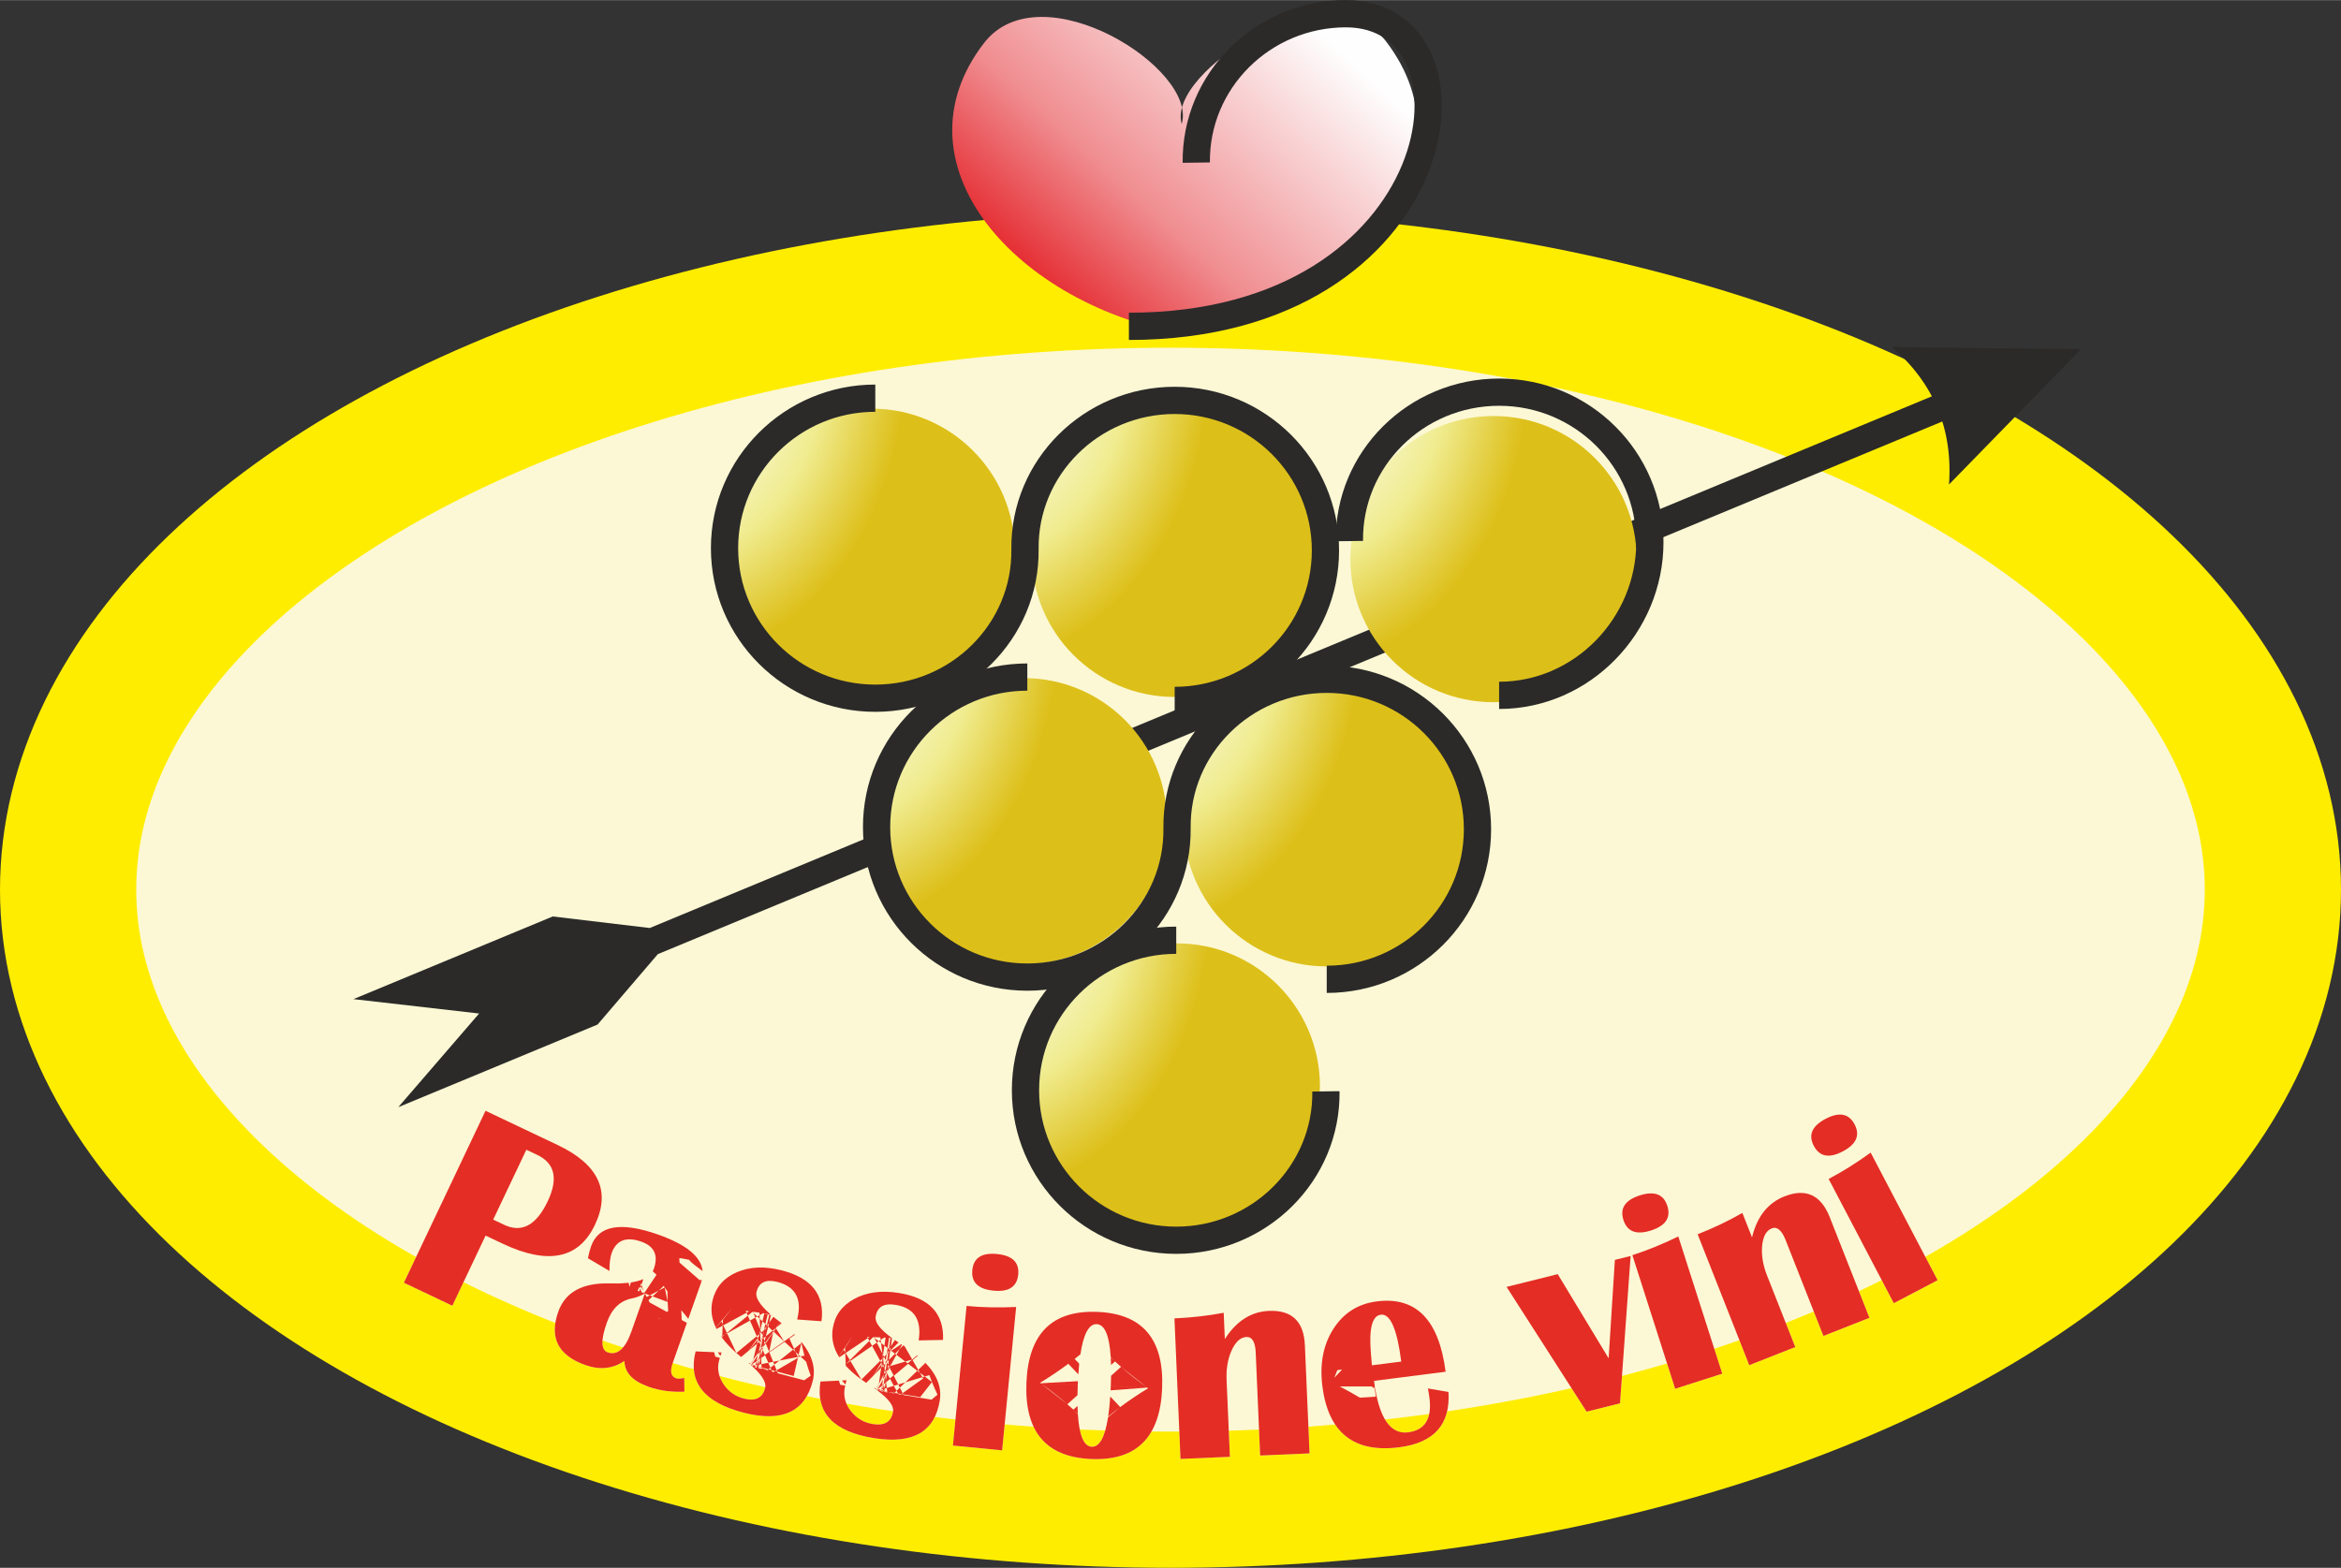 <?xml version="1.0" encoding="UTF-8"?>
<!DOCTYPE svg PUBLIC "-//W3C//DTD SVG 1.0//EN" "http://www.w3.org/TR/2001/REC-SVG-20010904/DTD/svg10.dtd">
<!-- Creator: CorelDRAW 2018 (64-Bit) -->
<svg xmlns="http://www.w3.org/2000/svg" xml:space="preserve" width="2030px" height="1360px" version="1.0" shape-rendering="geometricPrecision" text-rendering="geometricPrecision" image-rendering="optimizeQuality" fill-rule="evenodd" clip-rule="evenodd"
viewBox="0 0 2330.98 1561.45"
 xmlns:xlink="http://www.w3.org/1999/xlink">
 <rect x="0" y="0" width="2330.98" height="1561.45" fill="#333333" stroke="none"/>
 <defs>
   <linearGradient id="id0" gradientUnits="userSpaceOnUse" x1="1047.81" y1="318.57" x2="1311.72" y2="30.21">
    <stop offset="0" stop-opacity="1" stop-color="#E31E24"/>
    <stop offset="0.38" stop-opacity="1" stop-color="#F08E91"/>
    <stop offset="1" stop-opacity="1" stop-color="#FEFEFE"/>
   </linearGradient>
   <radialGradient id="id1" gradientUnits="userSpaceOnUse" gradientTransform="matrix(-2.216 -2.244 1.749 -2.844 1523 2878)" cx="668.39" cy="358.46" r="82.67" fx="668.39" fy="358.46">
    <stop offset="0" stop-opacity="1" stop-color="#FEFEFE"/>
    <stop offset="0.18" stop-opacity="1" stop-color="#FEFEFE"/>
    <stop offset="0.651" stop-opacity="1" stop-color="#F0EC90"/>
    <stop offset="1" stop-opacity="1" stop-color="#DDBF19"/>
   </radialGradient>
   <radialGradient id="id2" gradientUnits="userSpaceOnUse" gradientTransform="matrix(-2.216 -2.244 1.749 -2.844 1541 4250)" cx="819.78" cy="626.83" r="82.67" fx="819.78" fy="626.83">
    <stop offset="0" stop-opacity="1" stop-color="#FEFEFE"/>
    <stop offset="0.18" stop-opacity="1" stop-color="#FEFEFE"/>
    <stop offset="0.651" stop-opacity="1" stop-color="#F0EC90"/>
    <stop offset="1" stop-opacity="1" stop-color="#DDBF19"/>
   </radialGradient>
   <radialGradient id="id3" gradientUnits="userSpaceOnUse" gradientTransform="matrix(-2.216 -2.244 1.749 -2.844 2490 3564)" cx="970.15" cy="360.56" r="82.67" fx="970.15" fy="360.56">
    <stop offset="0" stop-opacity="1" stop-color="#FEFEFE"/>
    <stop offset="0.18" stop-opacity="1" stop-color="#FEFEFE"/>
    <stop offset="0.651" stop-opacity="1" stop-color="#F0EC90"/>
    <stop offset="1" stop-opacity="1" stop-color="#DDBF19"/>
   </radialGradient>
   <radialGradient id="id4" gradientUnits="userSpaceOnUse" gradientTransform="matrix(-2.216 -2.244 1.749 -2.844 2507 4935)" cx="1121.55" cy="628.94" r="82.67" fx="1121.55" fy="628.94">
    <stop offset="0" stop-opacity="1" stop-color="#FEFEFE"/>
    <stop offset="0.18" stop-opacity="1" stop-color="#FEFEFE"/>
    <stop offset="0.651" stop-opacity="1" stop-color="#F0EC90"/>
    <stop offset="1" stop-opacity="1" stop-color="#DDBF19"/>
   </radialGradient>
   <radialGradient id="id5" gradientUnits="userSpaceOnUse" gradientTransform="matrix(-2.216 -2.244 1.749 -2.844 3502 4296)" cx="1287.58" cy="365.8" r="82.67" fx="1287.58" fy="365.8">
    <stop offset="0" stop-opacity="1" stop-color="#FEFEFE"/>
    <stop offset="0.18" stop-opacity="1" stop-color="#FEFEFE"/>
    <stop offset="0.651" stop-opacity="1" stop-color="#F0EC90"/>
    <stop offset="1" stop-opacity="1" stop-color="#DDBF19"/>
   </radialGradient>
   <radialGradient id="id6" gradientUnits="userSpaceOnUse" gradientTransform="matrix(-2.216 -2.244 1.749 -2.844 1569 5608)" cx="972.21" cy="891.04" r="82.67" fx="972.21" fy="891.04">
    <stop offset="0" stop-opacity="1" stop-color="#FEFEFE"/>
    <stop offset="0.18" stop-opacity="1" stop-color="#FEFEFE"/>
    <stop offset="0.651" stop-opacity="1" stop-color="#F0EC90"/>
    <stop offset="1" stop-opacity="1" stop-color="#DDBF19"/>
   </radialGradient>
 </defs>
 <g id="Layer_x0020_1">
  <ellipse fill="#FCF8D5" stroke="#FFED00" stroke-width="135.64" stroke-miterlimit="22.926" cx="1165.49" cy="886.03" rx="1097.67" ry="607.6"/>
  <path fill="url(#id0)" d="M1176.65 123.33c-15.39,-51.83 146.69,-155.82 203.09,-82.66 91.75,119.03 -29.03,258.65 -197.56,292.69 -171.12,-29.35 -295,-170.46 -202.4,-290.59 56.4,-73.16 213.28,25.64 196.87,80.56z"/>
  <g>
   <path fill="#2B2A29" fill-rule="nonzero" d="M674.48 927.49l-79.44 92.86 -198.46 82.32 80.49 -93.29 -125.14 -14.33 198.46 -82.33 124.09 14.77zm1314.53 -530.6l-1500.76 622.54 -10.39 -25.06 1500.75 -622.54 10.4 25.06zm82.96 -49.1l-131.31 134.69 0.3 -5.14 0.16 -5.08 0.03 -5.02 -0.1 -4.97 -0.24 -4.92 -0.37 -4.86 -0.51 -4.8 -0.63 -4.75 -0.77 -4.7 -0.91 -4.64 -1.04 -4.58 -1.17 -4.52 -1.31 -4.48 -1.44 -4.41 -1.57 -4.36 -1.71 -4.31 -1.84 -4.25 -1.98 -4.19 -2.11 -4.14 -2.24 -4.09 -2.37 -4.02 -2.51 -3.98 -2.65 -3.91 -2.77 -3.87 -2.92 -3.8 -3.04 -3.75 -3.18 -3.7 -3.31 -3.64 -3.45 -3.58 -3.57 -3.53 -3.72 -3.48 -3.84 -3.42 0 0 188.09 2.2z"/>
  </g>
  <circle fill="url(#id1)" cx="867.94" cy="549.46" r="142.53"/>
  <circle fill="url(#id2)" cx="1019.33" cy="817.83" r="142.53"/>
  <circle fill="url(#id3)" cx="1169.7" cy="551.56" r="142.53"/>
  <circle fill="url(#id4)" cx="1321.1" cy="819.93" r="142.53"/>
  <circle fill="url(#id5)" cx="1487.13" cy="556.79" r="142.53"/>
  <circle fill="url(#id6)" cx="1171.76" cy="1082.04" r="142.53"/>
  <g>
   <g id="_2129534766544">
    <path fill="none" stroke="#2B2A29" stroke-width="27.13" stroke-miterlimit="22.926" d="M871.55 396.5c-82.91,0 -150.12,66.9 -150.12,149.42 0,82.52 67.21,149.42 150.12,149.42 82.9,0 150.11,-66.9 149.05,-148.32 -1.06,-81.42 66.15,-148.32 149.05,-148.32 82.91,0 150.12,66.9 150.12,149.43 0,82.52 -67.21,149.42 -150.12,149.42"/>
    <path fill="none" stroke="#2B2A29" stroke-width="27.13" stroke-miterlimit="22.926" d="M1022.94 674.27c-82.9,0 -150.11,66.9 -150.11,149.42 0,82.52 67.21,149.42 150.11,149.42 82.91,0 150.12,-66.9 149.06,-148.31 -1.06,-81.42 66.14,-148.32 149.05,-148.32 82.9,0 150.11,66.9 150.11,149.42 0,82.52 -67.21,149.42 -150.11,149.42"/>
    <path fill="none" stroke="#2B2A29" stroke-width="27.13" stroke-miterlimit="22.926" d="M1171.21 936.38c-82.91,0 -150.12,66.9 -150.12,149.42 0,82.52 67.21,149.42 150.12,149.42 82.9,0 150.11,-66.9 149.05,-148.31m23.37 -548.07c-1.06,-81.42 66.15,-148.33 149.06,-148.33 82.9,0 150.11,66.91 150.11,149.43 0,82.52 -67.21,152.55 -150.11,152.55"/>
   </g>
   <path fill="none" stroke="#2B2A29" stroke-width="27.13" stroke-miterlimit="22.926" d="M1191.17 161.88c-1.06,-81.41 66.15,-148.31 149.05,-148.31 147.79,0 106.68,311.37 -216.15,311.37"/>
  </g>
  <path fill="#FCF8D5" fill-rule="nonzero" d="M402.16 1277.54l81.28 -171.28 71.75 34.06c40.77,19.34 53.19,45.85 37.23,79.48 -16.13,33.98 -46.84,40.22 -92.19,18.7l-16.7 -7.92 -33.15 69.84 -48.22 -22.88zm88.92 -62.88l10.87 5.15c17.58,8.34 32.05,0.53 43.4,-23.39 10.66,-22.47 7.2,-37.85 -10.38,-46.19l-10.86 -5.16 -33.03 69.59zm190.42 171.38c-12.95,0.56 -24.84,-1.08 -35.62,-4.88 -15.95,-5.63 -23.96,-14.24 -24.09,-25.79 -11.48,7.86 -24.44,9.26 -38.95,4.14 -27.08,-9.56 -36.09,-27.25 -26.98,-53.07 6.92,-19.61 24.18,-29.04 51.71,-28.22 25.32,0.7 39.78,-4.15 43.41,-14.42 4.78,-13.54 0.64,-22.58 -12.45,-27.2 -15.08,-5.32 -24.96,-1.42 -29.58,11.66 -1.45,4.11 -2.14,9.95 -2.09,17.55l-21.43 -12.68c0.8,-4.34 1.85,-8.29 3.11,-11.87 7.38,-20.9 29.68,-24.79 66.84,-11.67 35.34,12.47 49.55,28.43 42.66,47.96l-28.25 80.05c-2.92,8.26 -1.76,13.29 3.41,15.12 1.61,0.56 4.33,0.47 8.12,-0.3l0.18 13.62zm-39.44 -97.81c-4.11,2.37 -8.46,4.05 -13.09,4.98 -11.64,2.37 -19.87,10.31 -24.68,23.94 -6.16,17.46 -5.94,27.34 0.71,29.69 9.7,3.42 17.61,-3.48 23.71,-20.77l13.35 -37.84zm175.92 27.65l-24.23 -1.75c5.15,-20.29 -1.48,-32.77 -19.89,-37.44 -11.31,-2.87 -18.15,0.47 -20.56,9.98 -1.77,6.98 6.02,16.97 23.4,29.98 26.54,20.03 37.4,39.64 32.53,58.84 -7.77,30.62 -30.54,41.12 -68.3,31.54 -39.99,-10.15 -56.08,-30.5 -48.31,-61.13l25.92 1.1c-1.07,2.91 -1.95,5.67 -2.62,8.28 -2,7.9 -0.53,15.6 4.36,23.1 4.96,7.47 11.76,12.32 20.48,14.53 11.52,2.93 18.56,-0.62 21.11,-10.67 1.71,-6.75 -5.7,-16.55 -22.25,-29.45 -24.87,-19.5 -34.88,-38.9 -29.96,-58.33 3.26,-12.81 11.28,-21.96 24.14,-27.45 12.81,-5.5 27.65,-6.08 44.49,-1.81 29.94,7.6 43.15,24.49 39.69,50.68zm121.03 18.61l-24.29 0.49c3.26,-20.68 -4.49,-32.5 -23.26,-35.45 -11.52,-1.82 -18.02,2.14 -19.55,11.83 -1.11,7.11 7.56,16.34 26.07,27.7 28.27,17.5 40.89,36.03 37.81,55.59 -4.92,31.21 -26.63,43.76 -65.11,37.7 -40.75,-6.42 -58.65,-25.21 -53.73,-56.42l25.91 -1.29c-0.8,2.99 -1.43,5.82 -1.85,8.48 -1.26,8.05 0.91,15.59 6.48,22.6 5.62,6.98 12.84,11.19 21.72,12.58 11.75,1.85 18.43,-2.32 20.04,-12.57 1.08,-6.88 -7.2,-15.95 -24.87,-27.27 -26.56,-17.13 -38.32,-35.53 -35.2,-55.32 2.06,-13.06 9.21,-22.91 21.5,-29.56 12.25,-6.65 26.98,-8.6 44.14,-5.9 30.51,4.81 45.23,20.41 44.19,46.81zm53.78 -85.56c15.24,1.49 22.25,8.31 21.07,20.48 -1.2,12.16 -9.4,17.5 -24.64,16.01 -15.23,-1.5 -22.25,-8.32 -21.06,-20.49 1.19,-12.16 9.4,-17.5 24.63,-16zm-43.95 190.75l13.6 -139.04c15.33,1.5 31.78,1.83 49.37,1.03l-13.98 142.8 -48.99 -4.79zm143.79 -133.11c44.99,1.8 66.49,27.12 64.54,75.97 -1.95,48.85 -25.41,72.37 -70.41,70.57 -45.09,-1.8 -66.68,-27.13 -64.73,-75.97 1.96,-48.85 25.5,-72.37 70.6,-70.57zm-0.63 12.21c-10.92,-0.44 -17.21,19.69 -18.84,60.4 -1.63,40.71 3.04,61.28 13.95,61.72 11.01,0.44 17.31,-19.7 18.93,-60.4 1.63,-40.71 -3.03,-61.28 -14.04,-61.72zm211.94 128.72l-49.19 2.12 -4.4 -102.56c-0.46,-10.56 -3.54,-15.73 -9.25,-15.49 -5.85,0.25 -10.69,4.63 -14.62,13.1 -3.92,8.51 -5.62,18.4 -5.14,29.71l3.29 76.53 -49.18 2.11 -6.02 -139.99c16.91,-0.73 33.25,-2.57 49.04,-5.57l1.12 26.17c11.51,-17.94 26.15,-27.29 43.83,-28.05 22.89,-0.99 34.87,10.45 35.89,34.35l4.63 107.57zm117.87 -64.65l20.46 3.46c2.03,32.31 -14.35,50.68 -49.11,55.11 -45.04,5.74 -70.52,-14.46 -76.4,-60.61 -2.86,-22.41 0.8,-41.5 10.95,-57.36 10.16,-15.86 24.56,-24.95 43.26,-27.34 39.06,-4.97 61.87,18.38 68.46,70.07l-71.29 9.09c4.65,36.46 15.98,53.55 33.95,51.26 16.78,-2.14 23.88,-13.55 21.25,-34.18 -0.35,-2.77 -0.84,-5.91 -1.53,-9.5zm-55.78 -23.07l29.22 -3.73c-4.12,-32.32 -10.89,-47.89 -20.35,-46.68 -8.6,1.09 -11.88,13.69 -9.92,37.79l1.05 12.62zm257.62 -108.91l-10.57 146.76 -33.27 8.3 -79.69 -124.25 50.95 -12.7 50.7 83.87 6.19 -98.06 15.69 -3.92zm9.1 -60.32c14.57,-4.67 23.72,-1.18 27.45,10.46 3.73,11.64 -1.7,19.79 -16.27,24.46 -14.57,4.67 -23.73,1.18 -27.45,-10.46 -3.73,-11.64 1.69,-19.79 16.27,-24.46zm35.24 192.56l-42.61 -133.05c14.66,-4.69 29.9,-10.92 45.73,-18.62l43.76 136.65 -46.88 15.02zm193.42 -70.65l-45.8 18.06 -37.65 -95.51c-3.87,-9.82 -8.48,-13.71 -13.79,-11.62 -5.45,2.15 -8.59,7.87 -9.54,17.16 -0.93,9.33 0.69,19.23 4.84,29.76l28.09 71.26 -45.8 18.05 -51.38 -130.36c15.74,-6.2 30.59,-13.28 44.53,-21.27l9.61 24.37c5.01,-20.71 15.79,-34.33 32.26,-40.82 21.31,-8.4 36.37,-1.51 45.14,20.75l39.49 100.17zm-43.57 -198.2c13.55,-7.11 23.17,-5.25 28.84,5.58 5.67,10.82 1.74,19.79 -11.82,26.89 -13.55,7.11 -23.17,5.25 -28.84,-5.58 -5.68,-10.82 -1.74,-19.78 11.82,-26.89zm67.85 183.62l-64.87 -123.73c13.64,-7.15 27.57,-15.9 41.84,-26.21l66.63 127.08 -43.6 22.86z"/>
  <g>
   <path id="1" fill="#E42D25" d="M402.16 1277.54l81.28 -171.28 71.75 34.06c40.77,19.34 53.19,45.85 37.23,79.48 -16.13,33.98 -46.84,40.22 -92.19,18.7l-16.7 -7.92 -33.15 69.84 -48.22 -22.88zm88.92 -62.88l10.87 5.15c17.58,8.34 32.05,0.53 43.4,-23.39 10.66,-22.47 7.2,-37.85 -10.38,-46.19l-10.86 -5.16 -33.03 69.59z"/>
   <path id="2" fill="#E42D25" d="M681.5 1386.04c-12.95,0.56 -24.84,-1.08 -35.62,-4.88 -15.95,-5.63 -23.96,-14.24 -24.09,-25.79 -11.48,7.86 -24.44,9.26 -38.95,4.14 -27.08,-9.56 -36.09,-27.25 -26.98,-53.07 6.92,-19.61 24.18,-29.04 51.71,-28.22 2.69,0.07 5.26,0.08 7.7,0.03l2.53 0.94 -2.53 -0.94c1.04,-0.02 2.05,-0.05 3.04,-0.1l-0.51 1.04 0.51 -1.04c2.28,-0.1 4.46,-0.26 6.51,-0.48l-1.23 3.68 0.01 0 1.23 -3.68c0.39,-0.04 0.78,-0.09 1.16,-0.13l0.78 4.09 1.46 -4.39 0.01 -0.01 -1.47 4.4 1.47 -4.4c4.81,-0.72 8.89,-1.81 12.23,-3.28l-2.1 4.32 -0.82 1.68 2.92 -6c0.04,-0.02 0.08,-0.03 0.12,-0.05l-1.85 5.56 1.95 6.26 1.37 2.51c-4.11,2.37 -8.46,4.05 -13.09,4.98 -11.64,2.37 -19.87,10.31 -24.68,23.94 -6.16,17.46 -5.94,27.34 0.71,29.69 9.7,3.42 17.61,-3.48 23.71,-20.77l13.35 -37.84 1.92 3.51 3.07 -1.65 2.75 1.03 6.19 -5.82 5.86 -3.15c-0.32,-0.48 -0.65,-0.97 -0.98,-1.45l-4.88 4.6 -8.94 4.79 -4.99 -1.86 -0.66 -0.24 -0.71 -2.27 -2.51 -4.6 -0.7 2.09 -0.65 -1.77 -2 4.1 1.67 0.62 0.98 -2.95 1.43 3.85 2.49 0.93 12.3 -18.43c-1.24,-1.11 -2.5,-2.26 -3.77,-3.44 0.41,-0.74 0.76,-1.51 1.05,-2.32 4.78,-13.54 0.64,-22.58 -12.45,-27.2 -15.08,-5.32 -24.96,-1.42 -29.58,11.66 -1.45,4.11 -2.14,9.95 -2.09,17.55l-21.43 -12.68c0.8,-4.34 1.85,-8.29 3.11,-11.87 7.38,-20.9 29.68,-24.79 66.84,-11.67 28.06,9.9 42.8,22.01 44.23,36.35 -0.23,-0.17 -0.46,-0.34 -0.68,-0.5l-13.09 0.05 0.11 0.1 13.76 1.72 -13.76 -1.72 10.11 8.82 -0.43 -0.08 2.72 2.28c-0.09,0.31 -0.2,0.62 -0.31,0.94l-12.67 35.9c-2.32,-2.78 -4.65,-5.65 -6.97,-8.6l0.38 9.81 3.61 1.98 2.85 -2.82 -2.85 2.82 1.55 0.85 -14.15 40.11c-2.92,8.26 -1.76,13.29 3.41,15.12 1.61,0.56 4.33,0.47 8.12,-0.3l0.18 13.62zm17.34 -111.09c-0.13,0.5 -0.28,1 -0.44,1.51l-2.34 -2.05 2.78 0.54zm-19.99 -15.55l0.76 -6c-0.19,-0.05 -0.35,-0.08 -0.46,-0.12 -0.9,-0.05 -2.38,-0.17 -2.72,-0.22l0.16 4.36 2.26 1.98zm5.94 5.18l2.74 -8.23c-0.13,-0.13 -0.25,-0.26 -0.36,-0.38l-5.89 5.55 3.51 3.06zm1.66 -9.82c-2.04,-0.36 -5.38,-1.02 -6.84,-1.36l-0.76 6 2.43 2.12 5.89 -5.55c-0.54,-0.59 -0.8,-1.01 -0.72,-1.21zm12.48 10.68c-5.04,-3.67 -9.43,-7.11 -11.4,-9.09l-2.74 8.23 1.05 0.91 13.09 -0.05zm-51.95 31.81l17.11 9.37c0.41,-0.35 0.83,-0.7 1.24,-1.04 -0.22,-3.05 -0.39,-6.03 -0.51,-8.87l-15.02 -5.59 -4.08 3.83 1.26 2.3zm17.84 -0.54c-0.15,-3.8 -0.21,-7.34 -0.14,-10.44 -0.96,-1.37 -1.9,-2.75 -2.83,-4.12l2.97 14.56zm-26.45 -18.44l0.37 1.19 -0.56 1.66 -0.63 -1.17 -0.72 1.49 1.54 -3.17zm19.12 34.08l-1.71 1.03 0.19 0.34c0.5,-0.45 1.01,-0.91 1.52,-1.37zm-13.51 -20.61l1.74 3.21 -1.74 -3.21zm-17.21 -10.11l0 0 -0.27 0.8 0 0.01 0.27 -0.81zm34.1 -0.93c-2.5,-3.74 -4.9,-7.46 -7.17,-11.14l7.17 11.14zm-37.27 0.65l2.9 1.08 -2.9 -1.08zm12.9 4.81l2.41 0.9 -2.41 -0.9z"/>
   <path id="3" fill="#E42D25" d="M790 1371.83l0.1 -1.44 -16.28 -4.33 0.66 1.64 15.52 4.13zm27.98 -55.95l-24.23 -1.75c5.15,-20.29 -1.48,-32.77 -19.89,-37.44 -11.31,-2.87 -18.15,0.47 -20.56,9.98 -1.4,5.51 3.17,12.9 13.71,22.17l-0.82 -0.11 -0.18 0.74 -1.62 -0.44 0.12 -0.53 -3.44 -0.48 -0.02 0.12 3.34 0.89 -2.3 9.61 -2.91 -2.69 -2.09 8.71 -0.23 -0.57 -0.4 -10.65 2.72 2.51 1.87 -7.81 -0.97 -0.25 -0.17 -0.03 -3.59 2.02 0.14 3.56 -2.45 -2.27 2.31 -1.29 -0.1 -2.53 -6.48 -0.89 0.49 1.22 3.78 3.49 -1.93 1.08 -1.85 -4.57 -1.14 -1.06 -4.47 3.69 -1.26 -2.89 2.71 -1.47 -3.56 -0.49 0.85 1.96 -23.17 12.54 3.6 7.57 -2.1 1.73 -2.52 1.41 0.39 -10.37 0.63 -0.34 -0.57 -1.18 -0.06 1.52 -6.09 3.3c-0.21,-0.42 -0.42,-0.83 -0.62,-1.24 1.85,-2.07 3.69,-4.17 5.48,-6.29l1.29 2.71 0.17 -4.44c3.09,-3.69 6.02,-7.37 8.61,-10.83l-15.63 18.68c-4.41,-9.24 -5.45,-18.48 -3.11,-27.73 3.26,-12.81 11.28,-21.96 24.14,-27.45 12.81,-5.5 27.65,-6.08 44.49,-1.81 29.94,7.6 43.15,24.49 39.69,50.68zm-50.28 -6.43c0.26,0.23 0.52,0.45 0.79,0.68l-0.89 -0.24 0.1 -0.44zm2.41 2.03c0.04,0.04 0.08,0.07 0.12,0.1l-4.48 6.04 -1.95 2.61 -0.54 0.74 0.54 -0.74 1.08 1 0.87 -3.61 4.48 -6.04c1.06,0.87 2.16,1.76 3.31,2.66l-8.57 7.08 -0.09 -0.09 -0.04 0.2 -2.11 1.74 10.81 -8.93c1.02,0.79 2.07,1.59 3.16,2.41l-4.26 6.02 0.71 -0.6 -2.82 4.2 10.46 9.68 4.92 -3.46 -6.32 -13.76 0 0 6.32 13.76 5.24 -3.67c0.18,0.18 0.36,0.36 0.55,0.54l-5.49 3.78 4.7 10.23 -1.02 0.81 -8.41 -7.78 -15.21 10.47 3.8 9.42 -4.87 0.95 -3.22 -7.42 -3.84 2.64 0.24 6.12 -2.35 0.47 -0.5 2.08 -0.89 -0.24 -0.68 -0.26 0.3 -1.24 -1.81 0.36 0.96 -4.03 -4.25 2.92 -0.03 0.12 -0.09 -0.03 -0.59 0.4 -0.07 0.1 -0.05 -0.01 -0.41 0.28c-0.08,-0.07 -0.15,-0.13 -0.23,-0.2l0.26 -0.19 -0.67 -0.17 0.67 0.17 0.75 -0.51 -1.19 -0.46 -0.44 0.61c-0.04,-0.03 -0.08,-0.07 -0.12,-0.1l0.4 -0.57 2.93 -4.1 5.34 -7.5 -5.34 7.5 3.77 -15.78 -8.95 7.48 -5.28 7.11 5.19 -7.04 -6.85 5.72c-1.61,-1.29 -3.15,-2.59 -4.63,-3.89l-0.04 -0.08 20.22 -16.71 -6.75 -15.56 5.32 -2.98 4.78 11.84 0.05 1.32 -0.76 3.2 -2.64 2.18 0.87 2 1.13 -1.54 0.64 -2.64 0.86 -0.71 0.05 1.26 1.2 -1.62 -0.21 -0.5 -1.04 0.86 -0.1 -2.49 0.18 -0.75 0.96 2.38 1.48 -1.22 1.24 -1.69 1.32 -5.49 1.41 1.31 2.51 -10.48 1.59 0.42 -1.77 7.39 4.28 -5.8zm6.59 5.17l0 0 -4.33 6.08 4.33 -6.08zm0.06 0.05c0.5,0.37 0.99,0.75 1.47,1.12l-5.08 4.25 3.61 -5.37zm15.92 13.86l0 0 -0.77 11.85 -1.2 0.96 1 2.17 -0.03 0.48 -1.99 -1.84 -13.63 10.89 15.22 -2.99 -0.14 2.25 -1.04 16.06 1.04 -16.06 -17.85 10.41 0.53 1.32 -1.92 -0.51 -1.72 1 4.3 1.15 -4.3 -1.15 -1.28 -0.34 -0.72 -1.66 -3 -0.79 1.97 -1.57 1.03 2.36 3.72 1 1.39 -0.81 -2.28 -5.64 -3.86 3.09 -2.15 -4.95 -6.82 1.34 0.13 3.35 6.87 1.83 -1.09 0.87 -5.77 -2.23 -0.01 -0.47 -2.98 -0.8 -0.02 0.1 3.01 1.17 0.04 1.01 -3.36 -0.9 0.31 -1.28 -0.87 -0.34 -0.69 -0.18 -0.33 1.38 -1.63 -0.43 0.33 -1.38 1.63 0.43 0.01 -0.08 -1.58 -0.61 0.07 -0.27 -0.51 0.1 0.44 0.17 -0.06 0.26 -1.09 -0.29 0.71 -0.14 -2.81 -1.09 -0.15 0.63 2.25 0.6 -2.27 0.45c0.21,0.19 0.42,0.39 0.63,0.58l2.4 0.64 -2.4 -0.64c9.65,8.92 13.81,15.98 12.48,21.22 -2.55,10.05 -9.59,13.6 -21.11,10.67 -8.72,-2.21 -15.52,-7.06 -20.48,-14.53 -4.89,-7.5 -6.36,-15.2 -4.36,-23.1 0.25,-0.96 0.52,-1.95 0.83,-2.96l-4.61 -1.22c-0.11,-0.52 -0.23,-1.03 -0.34,-1.56l0.79 0.21 4.49 1.5 0 0.01 -5.28 -1.72c-0.01,-0.02 -0.01,-0.04 -0.02,-0.06l0.81 0.27 4.58 1.22 0 0 -5.39 -1.49c-0.2,-0.91 -0.41,-1.84 -0.64,-2.79l-18.52 -0.79c-7.77,30.63 8.32,50.98 48.31,61.13 37.76,9.58 60.53,-0.92 68.3,-31.54 3.29,-12.98 -0.6,-26.14 -11.67,-39.5 0.12,0.54 0.24,1.08 0.36,1.62l-6.01 4.8 -0.2 3.13 0.4 0.87 -0.43 -0.39 -0.4 6.06 1.4 -21.52zm-77.94 16.28l3.8 0.16c-0.44,1.2 -0.85,2.37 -1.22,3.52l-2.58 -3.68zm33.83 13.43c-0.22,-0.21 -0.45,-0.41 -0.67,-0.61l0.28 -0.43 0.6 0.16 -0.21 0.88zm-1.82 -1.62c-0.5,-0.44 -1.02,-0.88 -1.54,-1.33l1.94 0.76 -0.4 0.57zm-13.49 -11.13c-5.7,-5.01 -10.42,-10.01 -14.16,-15.01l0.04 -1.15 -0.55 0.46c-0.15,-0.19 -0.29,-0.39 -0.43,-0.59l1.01 -0.56 -0.03 0.69 2.55 -2.1 2.31 -1.29 9.29 19.53 -0.03 0.02zm-9.26 -19.55l22.76 -12.74 -2.14 -4.92 -20.83 17.22 0.21 0.44zm30.06 31.42l1.22 -5.1 -2.07 1.43 0.85 3.67zm1.35 -5.65l1.96 -8.19 -2.68 4 0.66 -2.77 -5.37 7.57 -0.81 3.41 -0.46 0.68 0.36 -0.24 0.1 -0.44 5.52 -8.21 -1.35 5.65 2.07 -1.46zm1.96 -8.19l0.27 -1.11 0.02 0.68 -0.29 0.43zm0.27 -1.11l0.32 -1.34 -0.35 0.5 0.03 0.84zm0.38 -1.61l0.26 -1.07 -0.81 -1.88 0.13 3.55 0.42 -0.6zm0.26 -1.07l2.13 -8.89 1.06 2.62 -0.91 3.78 1.56 -2.17 -0.65 -1.61 1.1 -4.57 6.71 -5.62 0.75 0.7 2.34 -3.27 -3.09 2.57 -4.31 -3.98 -0.13 0.11 -2.27 9.49 -2.11 1.76 2.27 -9.51 0.53 -2.2 -2.55 3.43 -3.11 19.03 -2.18 3.05 1.75 -7.28 -1.2 -2.77 -2.12 1.77 1.03 -4.28 1.09 2.51 1.32 -1.11 0.11 2.89 -0.23 0.99 0.3 0.68 -0.07 -1.67 0.89 -3.73 -1 0.84 -0.23 -6.01 1.24 -1.67 1.02 2.54 -1.03 4.3 2.07 -1.72 0.05 0.11 0.05 -0.19 -0.1 0.08 -1.04 -2.58 1.26 -5.23 -0.72 0.59 0.85 -1.14 -0.13 0.55 2.15 -1.78 -4.45 18.59zm5.05 -21.09l0.17 -0.72 0.21 0.2 2.12 -2.87 -2.5 3.39zm40.7 51.7l-9.26 -20.16 -0.34 -0.75 -3.15 0.62 -0.14 2.25 3.63 -2.12 9.26 20.16zm-9.6 -20.91l-2.32 -5.05 4.87 4.51 -0.1 0.06 -2.45 0.48zm-45.08 -45.06l-0.26 0.22 -0.32 -0.3 -2.7 -0.37 3.28 0.45zm23.09 16.27l-2.38 3.35 0.27 0.25 -7.86 11.7 3.41 8.43 14.91 -10.45 -8.35 -13.28zm-2.38 3.35l-7.91 11.16 0.32 0.79 -2.47 3.68 -0.63 2.62 -0.45 -1.03 -1.26 1.88 0.21 5.41 -0.43 1.79 0.49 -0.34 -0.06 -1.45 1.5 -6.26 2.23 5.13 4.28 -3 4.18 -20.38zm-7.91 11.16l-1.64 2.32 -0.51 2.15 -1.08 1.59 -0.4 -0.93 -0.56 0.79 4.19 -5.92zm-1.64 2.32l-1.99 2.81 1.99 -2.81zm-2.9 4.1l-2.26 3.18 2.26 -3.18zm-7.63 10.75l-2.67 3.79 1.19 0.46 0.21 -0.16 1.27 -4.09zm50.65 -5.56l-3.65 2.13 0.04 0.03 -0.14 0.03 -2.11 1.23 5.86 -3.42zm-42.61 -5.96l0.45 -0.62 -0.19 -0.45 -0.26 1.07zm0.45 -0.62l2.09 -2.94 -2.09 2.94zm3.65 -5.11l7.91 -11.1 -7.91 11.1zm40.13 36.53l-12.15 -3.24 12.15 3.24zm-47.37 -39.71l-0.46 -1.05 -9.52 12.81 9.98 -11.76zm-35.09 -19.58c-0.48,0.58 -0.97,1.16 -1.46,1.73l1.46 -1.73zm33.63 47.75l1.58 0.42 -1.58 -0.42zm4.94 1.32l5.45 1.45 2.77 0.74 2.32 0.61 -2.32 -0.61 -2.49 -0.97 -0.28 0.23 -5.45 -1.45zm31.64 8.42l10.76 2.87c0.5,-0.36 1,-0.72 1.49,-1.07 0.6,-0.43 1.19,-0.85 1.78,-1.26 1.11,-0.78 2.19,-1.53 3.21,-2.22 -1.53,-4.07 -3.08,-8.84 -4.57,-13.97l-5.65 -5.23 3.98 -0.78c-0.12,-0.46 -0.25,-0.92 -0.37,-1.38 -0.96,-3.68 -1.87,-7.44 -2.71,-11.18l-7.92 34.22zm12.67 -15.65c-0.57,-1.96 -1.13,-3.97 -1.67,-6.01l1.67 6.01zm-26.61 -1.11l-6.19 1.22 1.14 2.81 5.05 -4.03zm-20.23 3.98l-1.77 0.34 1.77 -0.34zm30.18 -25.91l-4.73 3.26 4.73 -3.26zm-19.94 13.73l-4.29 2.95 4.29 -2.95zm-8.13 5.59l-0.64 0.44 -2.02 1.39 0.55 4.76 1.47 -6.15 0.64 -0.44zm-8.98 6.18l-0.12 0.09 0.12 -0.09zm-0.71 0.49l-0.12 0.09 0.12 -0.09zm0.82 -0.93l4.27 -3 -4.27 3zm6.34 -4.46l2.03 -1.42 -2.03 1.42zm2.52 -1.76l3.67 -2.58 -3.67 2.58zm-2.46 -20.52l-0.59 2.46 0.59 -2.46zm-10.66 14.29l9.57 -12.96 -9.57 12.96zm10.7 -14.5l1.55 -2.09 -1.55 2.09zm2.75 -3.71l1.27 -1.72 -1.27 1.72zm2.51 -3.41l2.56 -3.46 0.38 -0.52 -2.94 3.98zm-0.91 1.41l-1.56 2.1 1.56 -2.1zm-2.8 3.77l-1.59 2.15 -1.05 1.41 2.64 -3.56zm9.13 -20.58l-1.68 -0.23 1.68 0.23zm-5.12 -0.71l-0.99 -0.13 0.99 0.13zm-1.16 -0.16l-3.69 -0.51 3.69 0.51zm-10.17 -1.4l-0.39 -0.06 -0.58 -0.08 0.97 0.14zm-7.23 -1l-14.11 -1.95 14.11 1.95z"/>
   <path id="4" fill="#E42D25" d="M915.81 1392.05l-0.01 -0.67 -16.37 -2.66 0.37 0.72 16.01 2.61zm23.2 -57.56l-24.14 0.49c-0.03,-0.14 -0.06,-0.27 -0.09,-0.41 3.09,-20.43 -4.68,-32.11 -23.32,-35.04 -11.52,-1.82 -18.02,2.14 -19.55,11.83 -0.89,5.68 4.45,12.7 16.05,21.08l-1.3 -0.06 -0.02 0.13 -1.05 -0.17 -0.29 -0.01 -1.49 10.22 -3.17 -2.43 -1.36 9.27 -0.65 -1.26 -1.34 -10.58 3.35 2.57 1.16 -7.93 -1.5 -0.06 -3.4 2.35 0.39 3.07 -2.29 -1.75 1.9 -1.32 -0.32 -2.5 -6.35 -0.26 0.35 0.68 4.42 3.4 -1.98 1.37 -2.44 -4.77 -0.92 -0.7 -0.23 -0.01 -3.8 3.76 -1.52 -2.78 1.67 -1.13 -2.34 -0.09 0.67 1.22 -22.07 14.84 4.21 7.09 -3.81 3.77 -0.31 0.22 -0.5 -10.81 0.41 -0.27 -0.45 -0.76 0.04 1.03 -5.98 4.02c-0.16,-0.25 -0.31,-0.5 -0.46,-0.74 1.65,-2.26 3.29,-4.55 4.89,-6.85l1.51 2.54 -0.21 -4.44c2.68,-3.91 5.2,-7.8 7.43,-11.45l-13.68 20.1c-5.47,-8.95 -7.46,-18.22 -5.95,-27.82 2.06,-13.06 9.21,-22.91 21.5,-29.56 12.25,-6.65 26.98,-8.6 44.14,-5.9 30.51,4.81 45.23,20.41 44.19,46.81zm-50.76 -1.85c0.08,0.06 0.16,0.12 0.24,0.17l-0.26 -0.04 0.02 -0.13zm2.72 1.9c0.07,0.05 0.15,0.1 0.22,0.15l-4.25 6.95 -1.38 2.25 -0.76 1.24 0.76 -1.24 0.94 0.73 -0.1 0.7 0.44 -0.44 -0.34 -0.26 0.44 -2.98 4.25 -6.95c1.13,0.76 2.3,1.54 3.52,2.32l-7.87 7.87 4.37 3.35 -6.14 6.2 1.33 -9.11 -1.91 1.9 12.95 -8.49c0.18,0.11 0.36,0.22 0.54,0.33l-3.35 5.71 -3.42 3.46 0.96 0.73 -7 11.93 -0.81 -1.59 0.71 -4.87 -1.91 1.93 -0.07 0.47 -0.13 -0.27 -1.41 1.43 -0.77 5.25 1.08 1.97 -0.25 1.76 0.25 -1.76 1.23 -8.38 1.27 2.47 -0.58 3.97 1.39 -2.38 23.16 -6.91 -4.56 3.88 -11.15 -8.55 3.1 -5.65 -1.03 1.05 3.29 -5.65c0.06,0.04 0.13,0.08 0.2,0.12l-2.46 4.48 3.68 -3.71c0.46,0.29 0.91,0.58 1.36,0.87l7.57 13.16 4.9 -4.16c0.2,0.16 0.39,0.32 0.58,0.48l-5.13 4.29 5.6 9.74 -0.92 0.89 -9.07 -6.96 -14.33 11.97 4.43 8.65 -4.36 1.32 -3.75 -6.89 -4.02 3.36 0.71 5.66 -2.07 0.63 -0.33 2.23 -1.56 -0.43 0.19 -1.29 -1.44 0.43 0.58 -3.96 -4.01 3.35 -0.02 0.15 -0.12 -0.03 -0.45 0.37 -0.37 0.68 -0.27 -0.04c-0.02,-0.02 -0.05,-0.03 -0.07,-0.05l0.71 -0.59 -0.71 0.59c-0.07,-0.06 -0.15,-0.11 -0.23,-0.17l1.04 -0.89 -1.39 -0.39 -0.42 0.72c-0.05,-0.03 -0.1,-0.07 -0.14,-0.1l0.39 -0.67 2.81 -4.79 6.77 -12.87 0.38 0.69 -0.63 1.07 -0.48 0.82 -0.47 -3.7 -0.87 5.99 -4.7 8 2.32 -15.91 -8.01 8.1 -5.02 8.19 4.86 -8.03 -6.73 6.8c-1.64,-1.09 -3.22,-2.18 -4.75,-3.29l18.68 -18.67 -8.1 -14.85 4.68 -3.25 5.61 10.96 0.39 3.05 -0.26 1.77 -2.32 2.32 0.94 1.72 1.04 -1.73 0.34 -2.31 0.43 -0.43 0.15 1.22 1.18 -1.94 -0.21 -0.4 -1.12 1.12 -0.17 -1.34 0.26 -1.79 1.03 2.01 1.13 -1.12 1.63 -2.7 0.74 -5.03 1.23 0.95 1.6 -10.99 1.59 0.26 -1.21 8.28 3.95 -6.51zm24.06 16.78l0 0 0.23 12.07 -0.98 0.94 1.03 1.79 0.02 0.61 -1.97 -1.51 -11.92 11.53 14 -4.22 0.05 3 0.31 15.85 -0.31 -15.85 -16.68 11.98 0.62 1.21 -1.88 -0.31 -0.76 0.54 3.01 0.49 -3.01 -0.49 -2.17 -0.35 -0.4 -0.74 -3.66 -0.59 -0.58 0.56 -5.6 -1.57 6.18 1.01 2.18 -2.11 1.48 2.7 3.33 0.55 1.26 -0.9 -2.81 -5.5 -3.26 3.15 -2.71 -4.96 -7.06 2.13 0.47 3.67 0.94 0.26 -0.93 -0.15 -0.01 -0.11 -2.87 -0.81 -0.06 0.44 2.94 0.48 0.09 0.68 -3.13 -0.51 0.1 -0.65 -1.59 -0.26 -0.1 0.65 -1.33 -0.22 0.09 -0.65 1.34 0.22 0.09 -0.61 -1.32 -0.37 0.07 -0.49 -0.86 0.27 0.79 0.22 -0.11 0.76 -2.56 -0.42 1.88 -0.56 -2.59 -0.73 -0.17 1.15 0.88 0.14 -0.95 0.29 -0.01 0.11c0.06,0.05 0.12,0.1 0.18,0.14l3.25 0.53 -3.25 -0.53c10.87,8.21 15.86,15.02 15.01,20.46 -1.61,10.25 -8.29,14.42 -20.04,12.57 -8.88,-1.39 -16.1,-5.6 -21.72,-12.58 -5.57,-7.01 -7.74,-14.55 -6.48,-22.6 0.17,-1.03 0.36,-2.09 0.58,-3.17l-4.93 -0.81c-0.07,-0.23 -0.15,-0.46 -0.22,-0.7l5.29 0.86 -5.29 -0.86c-0.08,-0.24 -0.16,-0.49 -0.24,-0.73l5.6 1.29 -5.6 -1.29c-0.29,-0.88 -0.58,-1.78 -0.89,-2.69l-18.36 0.91c-4.92,31.21 12.98,50 53.73,56.42 38.48,6.06 60.19,-6.49 65.11,-37.7 2.06,-13.08 -2.9,-25.7 -14.86,-37.85 0.09,0.28 0.18,0.56 0.27,0.84l-5.94 5.75 0.05 2.73 0.61 1.07 -0.59 -0.46 0.11 5.8 -0.41 -21.21zm-76.72 23.55l4.55 -0.23c-0.39,1.49 -0.75,2.94 -1.06,4.35l-3.49 -4.12zm35.64 10.18c-0.21,-0.16 -0.43,-0.32 -0.64,-0.48l0.06 -0.11 0.77 0.13 -0.07 0.43 -0.12 0.03zm-2.06 -1.51c-0.59,-0.43 -1.2,-0.85 -1.82,-1.28l2.21 0.61 -0.39 0.67zm-14.18 -9.64c-6.14,-4.45 -11.31,-8.98 -15.5,-13.6l-0.08 -1.62 -0.73 0.72c-0.05,-0.07 -0.11,-0.13 -0.16,-0.19l0.89 -0.62 0 0.09 0.31 -0.31 4.28 -2.97 10.99 18.5zm-10.99 -18.5l21.62 -14.98 -2.71 -4.97 -19.38 19.15 0.47 0.8zm32.48 28.07l0.7 -4.84 -1.56 1.31 0.86 3.53zm0.78 -5.38l1.14 -7.77 -1.87 3.4 0.49 -3.33 -4.71 8.09 -0.59 4.02 -0.31 0.56 0.26 -0.22 0.05 -0.34 4.81 -8.78 -0.83 5.7 1.56 -1.33zm1.14 -7.77l0.18 -1.21 0.09 0.72 -0.27 0.49zm0.18 -1.21l0.27 -1.86 -0.42 0.72 0.15 1.14zm1.86 -12.75l1.33 -9.14 -1.6 1.6 0.11 -0.76 -1.03 1.68 0.92 -0.92 -0.86 5.93 0.93 1.81 0.2 -0.2zm1.33 -9.14l0.31 -2.09 -1.8 2.93 1.49 -0.84zm0.39 -2.62l0.16 -1.1 0.34 0.26 1.64 -2.71 -2.14 3.55zm45.22 47.24l-10.91 -18.97 -0.72 -1.26 -3.03 0.92 0.05 3 3.7 -2.66 10.91 18.97zm-11.63 -20.23l-2.55 -4.42 4.86 3.72 -2.31 0.7zm-23.78 -26.9l-2.49 4.28 -6.98 11.99 0.49 0.96 -2.37 4.32 -0.19 1.31 -0.26 -0.48 -1.5 2.74 0.66 5.24 -0.21 1.44 0.36 -0.3 -0.15 -1.14 1.1 -7.5 2.91 5.35 3.68 -3.12 14.03 -11.94 -14.03 11.94 -4.03 -7.86 6.91 -12.63 -0.42 -0.32 2.49 -4.28zm-9.47 16.27l-1.48 2.53 -0.4 2.75 -0.45 0.83 -0.6 -1.09 -0.72 1.25 3.65 -6.27zm-1.48 2.53l-1.45 2.49 1.45 -2.49zm-2.59 4.46l-1.41 2.42 1.41 -2.42zm-6.12 10.51l-2.58 4.44 1.39 0.39 0.29 -0.25 0.9 -4.58zm49.99 -9.79l-2.27 1.63 -1.97 0.59 0.55 0.43 -2.14 1.53 5.83 -4.18zm-2.27 1.63l-1.42 1.02 6.65 5.09c-0.89,-2.23 -1.78,-4.54 -2.65,-6.89l-2.58 0.78zm-42.96 -0.24l1.34 -2.29 -1.34 2.29zm2.45 -4.18l1.54 -2.63 -1.54 2.63zm9.93 -16.94l2.46 -4.19 -2.46 4.19zm36.07 44.46l-12.44 -2.04 12.44 2.04zm-47.46 -30.18l-0.3 -0.56 0.18 1.41 0.12 -0.85zm-0.3 -0.56l-1.27 -2.33 0.86 -0.87 0.41 3.2zm-1.27 -2.33l-1.21 -2.21 -0.59 4.03 1.8 -1.82zm-1.21 -2.21l-0.55 -1.02 -8.05 13.15 8.6 -12.13zm-36.62 -15.83c-0.43,0.63 -0.86,1.27 -1.3,1.9l1.3 -1.9zm40.17 15.68l0.48 -3.24 -1.43 -2.77 -1.22 2 0.69 5.5 1.48 -1.49zm-2.73 28.03l1.59 0.26 -1.59 -0.26zm4.72 0.77l6.43 1.05 0.13 0.02 4.52 0.74 -4.52 -0.74 -0.12 -0.03 -0.01 0.01 -6.43 -1.05zm32.27 5.26l11.78 1.93c0.22,-0.19 0.44,-0.38 0.65,-0.56 0.63,-0.54 1.25,-1.07 1.86,-1.58 1.19,-1 2.33,-1.95 3.4,-2.81 -1.79,-3.66 -3.67,-7.96 -5.52,-12.6l-12.17 15.62zm9.52 -22.51c-0.1,-0.28 -0.21,-0.57 -0.31,-0.85 -1.32,-3.62 -2.61,-7.34 -3.82,-11.05l4.13 11.9zm-23.89 7.21l-7.05 2.13 1.61 3.13 5.44 -5.26zm-20.54 6.21l-1.7 0.51 1.7 -0.51zm27.78 -28.37l-4.39 3.67 4.39 -3.67zm-18.72 15.64l-3.68 3.08 3.68 -3.08zm-7.7 6.44l-0.5 0.41 -1.86 1.55 1 4.33 0.86 -5.88 0.5 -0.41zm-7.93 6.62l-0.14 0.12 0.14 -0.12zm0.06 -0.45l4.03 -3.42 -4.03 3.42zm5.59 -4.75l1.86 -1.58 -1.86 1.58zm2.22 -1.88l3.86 -3.29 -3.86 3.29zm-3.83 -20.59l-0.37 2.52 0.37 -2.52zm-9.13 14.81l8.14 -13.44 -8.14 13.44zm9.18 -15.17l0.92 -1.52 -0.92 1.52zm2.1 -3.46l0.92 -1.52 -0.92 1.52zm2.55 -4.22l1.81 -2.98 0.5 -0.84 -2.31 3.82zm-1.1 2.16l-1.37 2.24 1.37 -2.24zm-2.59 4.24l-1.01 1.64 -0.92 1.5 1.93 -3.14zm7.28 -21.6l-1.07 -0.04 1.07 0.04zm-1.36 -0.05l-3.5 -0.14 3.5 0.14zm-5 -0.2l-3.72 -0.15 3.72 0.15zm-10.07 -0.41l-0.57 -0.02 0.57 0.02zm-0.8 -0.03l-3.65 -0.15 3.65 0.15zm-5.99 -0.24l-14.63 -0.59 14.63 0.59z"/>
   <path id="5" fill="#E42D25" d="M992.79 1248.93c15.24,1.49 22.25,8.31 21.07,20.48 -1.2,12.16 -9.4,17.5 -24.64,16.01 -15.23,-1.5 -22.25,-8.32 -21.06,-20.49 1.19,-12.16 9.4,-17.5 24.63,-16zm-43.95 190.75l13.6 -139.04c15.33,1.5 31.78,1.83 49.37,1.03l-13.98 142.8 -48.99 -4.79z"/>
   <path id="6" fill="#E42D25" d="M1092.63 1306.57c44.99,1.8 66.49,27.12 64.54,75.97 -1.95,48.85 -25.41,72.37 -70.41,70.57 -45.09,-1.8 -66.68,-27.13 -64.73,-75.97 1.96,-48.85 25.5,-72.37 70.6,-70.57zm-0.63 12.21c-7.73,-0.31 -13.15,9.7 -16.23,30.04 -1.84,1.53 -3.74,3.07 -5.69,4.6l4.51 4.78c-0.34,3.31 -0.63,6.84 -0.88,10.58l-9.95 -10.52c-8.93,6.66 -18.62,13.18 -28.18,18.97 0.2,0.15 0.41,0.29 0.61,0.43l37.13 -2.08c-0.06,1.17 -0.11,2.37 -0.16,3.58l-36.97 -1.5c0.01,0.01 0.02,0.02 0.03,0.02l36.94 1.49c0,0 0,0.01 0,0.01l0 0 -36.93 -1.49c0.01,0.01 0.02,0.01 0.03,0.02l36.9 1.49c-0.14,3.6 -0.24,7.04 -0.28,10.33l-10.09 9.06c2.06,1.78 4.07,3.56 6.02,5.35l4.1 -3.69c0.07,2.74 0.18,5.34 0.33,7.8 -1.44,-1.36 -2.92,-2.74 -4.43,-4.11l4.45 4.5c1.35,21.32 5.97,32.14 13.85,32.46 7.72,0.31 13.12,-9.5 16.22,-29.42l12.1 -10.13c-2.15,1.6 -4.26,3.22 -6.32,4.83 -1.94,1.52 -3.83,3.05 -5.66,4.57 0.43,-2.9 0.82,-6 1.16,-9.32l4.5 4.75 -4.5 -4.75c0.35,-3.32 0.64,-6.84 0.89,-10.58l9.93 10.5c8.82,-6.57 18.35,-12.99 27.79,-18.71 -0.31,-0.22 -0.61,-0.44 -0.92,-0.66l-36.44 2.72c0.06,-1.37 0.13,-2.76 0.18,-4.18l36.26 1.46c-0.01,0 -0.01,-0.01 -0.02,-0.01l-36.24 -1.46c0,-0.01 0,-0.01 0,-0.01l36.22 1.45c0,0 -0.01,-0.01 -0.02,-0.01l-36.2 -1.46c0.15,-3.58 0.24,-7.01 0.29,-10.28l9.9 -8.9c-2.05,-1.78 -4.05,-3.58 -6,-5.36l-3.94 3.54c-0.06,-2.63 -0.16,-5.13 -0.3,-7.51 1.38,1.32 2.79,2.64 4.24,3.97l-4.27 -4.35c-1.32,-21.55 -5.97,-32.49 -13.96,-32.81zm50.28 63.19c0,-0.01 -0.01,-0.01 -0.02,-0.02l0.02 0.02zm-0.04 -0.03c-8.88,-6.4 -17.8,-13.47 -26.01,-20.64l26.01 20.64zm-72.16 -28.52c-2.06,1.62 -4.17,3.24 -6.32,4.84l6.32 -4.84zm-33.86 24.26c0,0 0.01,0.01 0.01,0.01l-0.01 -0.01zm0.04 0.03c9.05,6.45 18.15,13.62 26.53,20.88l-26.53 -20.88z"/>
   <path id="7" fill="#E42D25" d="M1303.94 1447.5l-49.19 2.12 -4.4 -102.56c-0.46,-10.56 -3.54,-15.73 -9.25,-15.49 -5.85,0.25 -10.69,4.63 -14.62,13.1 -3.92,8.51 -5.62,18.4 -5.14,29.71l3.29 76.53 -49.18 2.11 -6.02 -139.99c16.91,-0.73 33.25,-2.57 49.04,-5.57l1.12 26.17c11.51,-17.94 26.15,-27.29 43.83,-28.05 22.89,-0.99 34.87,10.45 35.89,34.35l4.63 107.57z"/>
   <path id="8" fill="#E42D25" d="M1421.81 1382.85l20.46 3.46c2.03,32.31 -14.35,50.68 -49.11,55.11 -45.04,5.74 -70.52,-14.46 -76.4,-60.61 -2.86,-22.41 0.8,-41.5 10.95,-57.36 10.16,-15.86 24.56,-24.95 43.26,-27.34 39.06,-4.97 61.87,18.38 68.46,70.07l-71.29 9.09c4.65,36.46 15.98,53.55 33.95,51.26 16.78,-2.14 23.88,-13.55 21.25,-34.18 -0.35,-2.77 -0.84,-5.91 -1.53,-9.5zm-55.78 -23.07l29.22 -3.73c-4.12,-32.32 -10.89,-47.89 -20.35,-46.68 -8.6,1.09 -11.88,13.69 -9.92,37.79l1.05 12.62zm-34.42 4.81c-0.98,2.56 -2,5.12 -3.04,7.63l7.8 -8.27 -4.76 0.64zm22.41 27.41l15.72 -1.01 -0.97 -8.16 0.3 0.19 -0.27 -2.2 -0.27 0 0.24 2.01 -3.07 -2.01 -16.95 0 -5.05 5.22c3.49,1.94 6.94,3.93 10.32,5.96zm15.72 -1.01l0.27 -0.02 -0.94 -7.95 0.67 7.97zm-1.21 -10.17l-2.83 0 2.83 0zm-19.78 0l-14.78 0c3.26,1.68 6.51,3.42 9.73,5.22l5.05 -5.22z"/>
   <path id="9" fill="#E42D25" d="M1623.65 1250.87l-10.57 146.76 -33.27 8.3 -79.69 -124.25 50.95 -12.7 50.7 83.87 6.19 -98.06 15.69 -3.92z"/>
   <path id="10" fill="#E42D25" d="M1632.75 1190.55c14.57,-4.67 23.72,-1.18 27.45,10.46 3.73,11.64 -1.7,19.79 -16.27,24.46 -14.57,4.67 -23.73,1.18 -27.45,-10.46 -3.73,-11.64 1.69,-19.79 16.27,-24.46zm35.24 192.56l-42.61 -133.05c14.66,-4.69 29.9,-10.92 45.73,-18.62l43.76 136.65 -46.88 15.02z"/>
   <path id="11" fill="#E42D25" d="M1861.41 1312.46l-45.8 18.06 -37.65 -95.51c-3.87,-9.82 -8.48,-13.71 -13.79,-11.62 -5.45,2.15 -8.59,7.87 -9.54,17.16 -0.93,9.33 0.69,19.23 4.84,29.76l28.09 71.26 -45.8 18.05 -51.38 -130.36c15.74,-6.2 30.59,-13.28 44.53,-21.27l9.61 24.37c5.01,-20.71 15.79,-34.33 32.26,-40.82 21.31,-8.4 36.37,-1.51 45.14,20.75l39.49 100.17z"/>
   <path id="12" fill="#E42D25" d="M1817.84 1114.26c13.55,-7.11 23.17,-5.25 28.84,5.58 5.67,10.82 1.74,19.79 -11.82,26.89 -13.55,7.11 -23.17,5.25 -28.84,-5.58 -5.68,-10.82 -1.74,-19.78 11.82,-26.89zm67.85 183.62l-64.87 -123.73c13.64,-7.15 27.57,-15.9 41.84,-26.21l66.63 127.08 -43.6 22.86z"/>
  </g>
 </g>
</svg>

